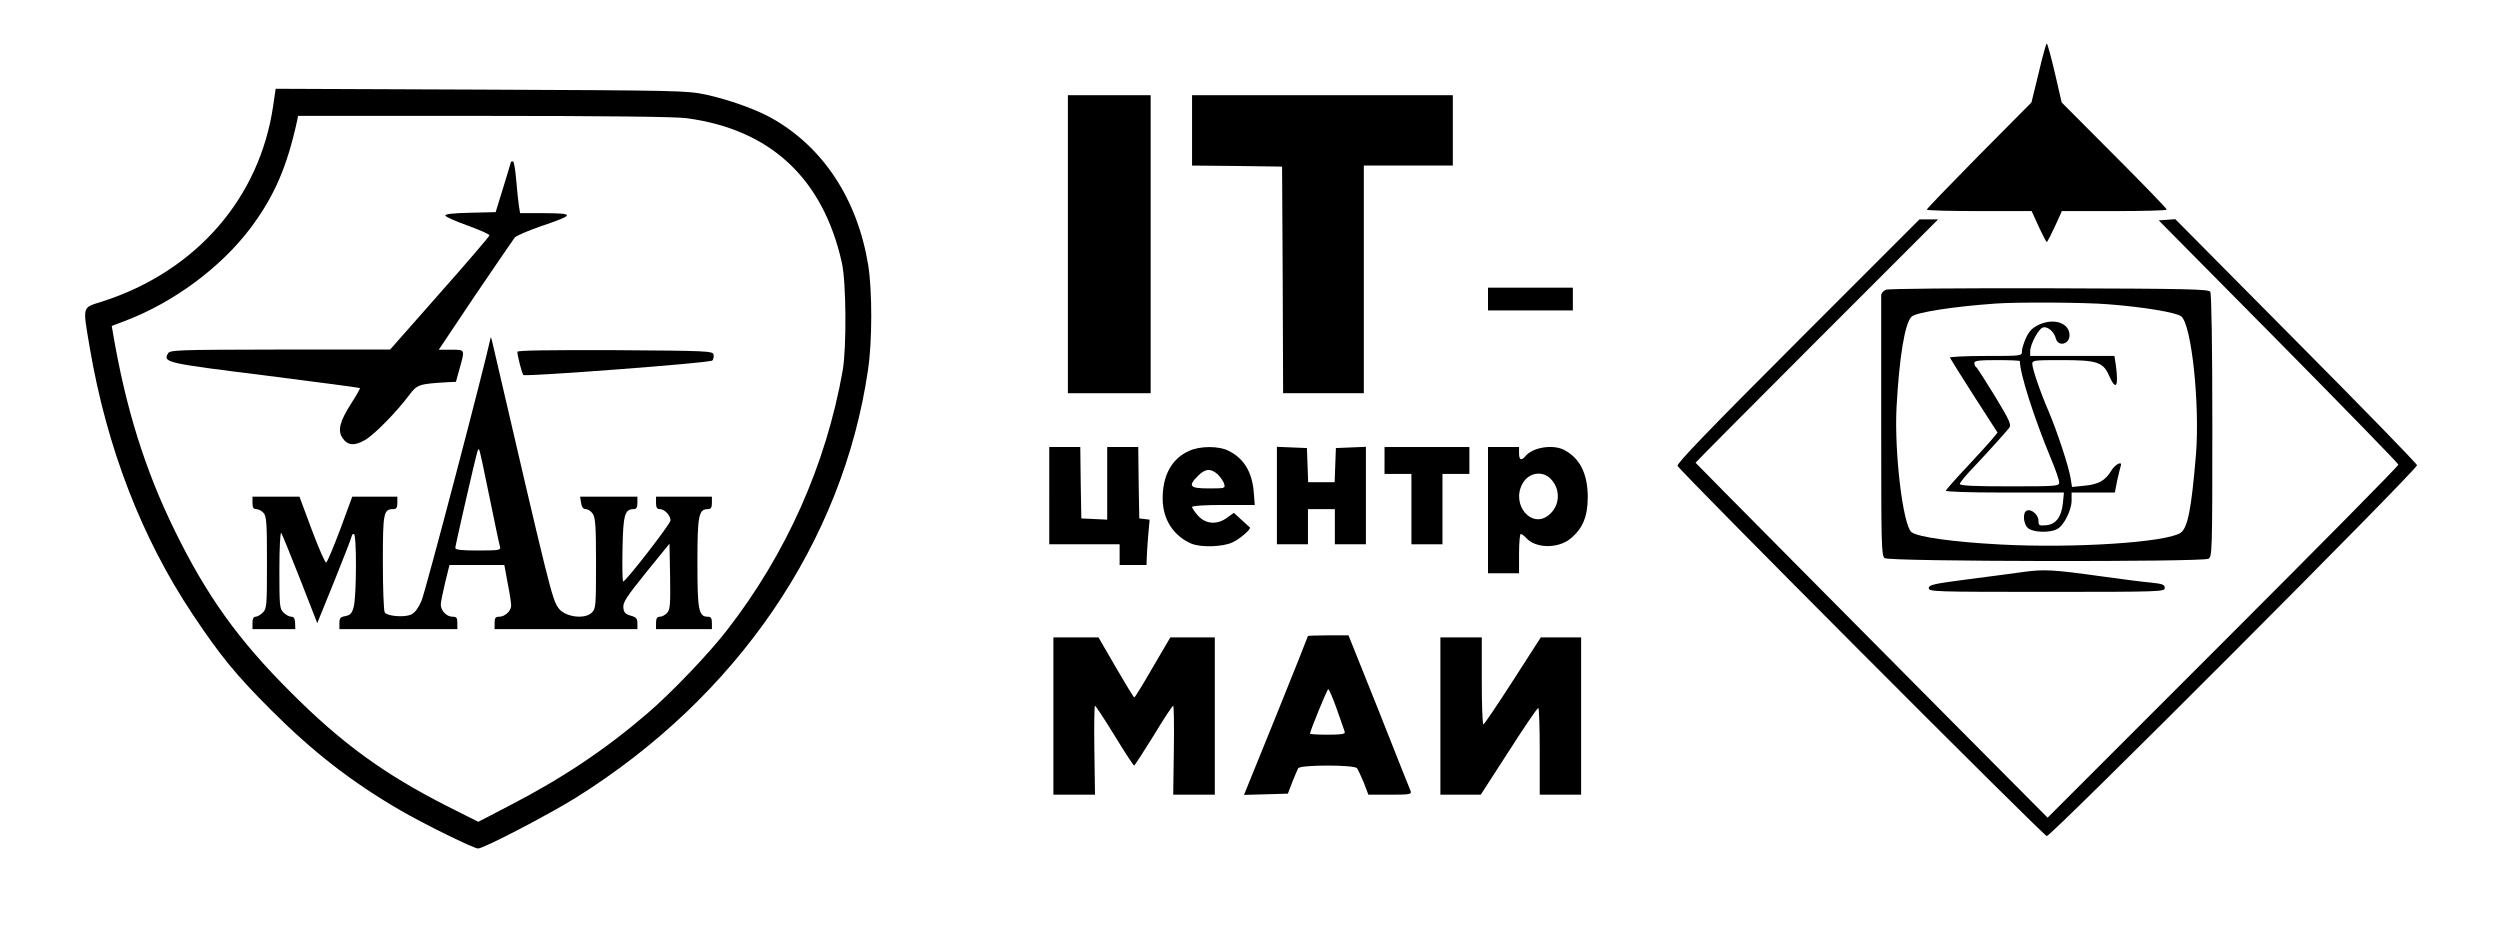 <?xml version="1.0" standalone="no"?>
<!DOCTYPE svg PUBLIC "-//W3C//DTD SVG 20010904//EN"
 "http://www.w3.org/TR/2001/REC-SVG-20010904/DTD/svg10.dtd">
<svg version="1.0" xmlns="http://www.w3.org/2000/svg"
 width="1208pt" height="448pt" viewBox="0 0 1208 448"
 preserveAspectRatio="xMidYMid meet">

<g transform="translate(0,448) scale(0.1,-0.1)">
<path d="M9851 4128 l-35 -143 -253 -255 c-139 -141 -253 -259 -253 -263 0 -4
114 -7 253 -7 l254 0 34 -75 c19 -41 36 -74 39 -74 3 0 20 33 39 74 l34 75
254 0 c139 0 253 3 253 7 0 5 -114 123 -254 263 l-254 255 -33 143 c-18 78
-36 142 -39 142 -3 0 -21 -64 -39 -142z"/>
<path d="M1320 3969 c-65 -446 -372 -799 -823 -945 -103 -33 -98 -16 -63 -226
82 -480 250 -917 498 -1288 132 -198 207 -290 377 -460 203 -203 388 -347 623
-484 115 -67 357 -186 378 -186 27 0 340 163 475 247 777 487 1287 1233 1409
2064 21 137 21 385 1 509 -52 317 -217 569 -466 709 -77 43 -205 89 -319 114
-92 19 -129 20 -1086 24 l-992 4 -12 -82z m1997 -60 c406 -54 660 -291 751
-699 21 -95 23 -408 4 -520 -81 -457 -273 -887 -560 -1256 -89 -115 -268 -302
-386 -403 -203 -174 -408 -311 -663 -443 l-152 -79 -149 75 c-304 154 -512
305 -757 551 -254 253 -406 466 -560 780 -144 293 -238 594 -299 955 l-6 35
63 24 c236 89 466 260 609 451 114 153 175 294 224 518 l4 22 899 0 c574 0
928 -4 978 -11z"/>
<path d="M2469 3698 c0 -2 -17 -57 -37 -123 l-37 -120 -123 -3 c-85 -2 -122
-6 -120 -14 2 -6 51 -28 108 -48 58 -21 105 -42 105 -47 0 -5 -108 -131 -240
-280 l-240 -272 -532 0 c-509 -1 -533 -2 -542 -20 -23 -42 -7 -46 469 -105
250 -32 457 -59 459 -61 2 -2 -17 -36 -43 -76 -54 -85 -65 -128 -42 -164 25
-38 58 -41 110 -11 45 26 152 135 214 218 38 50 47 53 181 61 l44 2 18 65 c26
93 27 90 -41 90 l-60 0 176 263 c98 144 184 270 191 279 8 9 64 33 124 54 166
56 168 63 23 64 l-121 0 -6 38 c-3 20 -9 76 -13 125 -4 48 -11 87 -15 87 -5 0
-9 -1 -10 -2z"/>
<path d="M2371 2849 c-27 -130 -317 -1236 -335 -1274 -18 -39 -33 -58 -53 -66
-35 -13 -113 -6 -124 12 -5 8 -9 116 -9 241 0 242 3 258 51 258 14 0 19 7 19
30 l0 30 -109 0 -109 0 -58 -158 c-33 -87 -63 -159 -68 -160 -5 -2 -36 69 -69
157 l-60 161 -114 0 -113 0 0 -30 c0 -22 5 -30 18 -30 11 0 26 -8 35 -18 15
-16 17 -48 17 -240 0 -209 -1 -223 -20 -242 -11 -11 -27 -20 -35 -20 -10 0
-15 -10 -15 -30 l0 -30 104 0 103 0 -1 30 c-1 21 -6 30 -18 30 -10 0 -27 9
-38 20 -19 19 -20 33 -20 207 0 104 4 183 9 178 4 -6 45 -106 91 -223 l83
-213 84 207 c46 114 83 210 83 215 0 5 5 9 10 9 14 0 13 -304 -1 -353 -8 -30
-16 -39 -40 -44 -24 -4 -29 -10 -29 -34 l0 -29 285 0 285 0 0 30 c0 25 -4 30
-23 30 -29 0 -57 29 -57 59 0 12 10 60 21 106 l21 85 133 0 132 0 16 -87 c10
-49 17 -97 17 -109 0 -26 -30 -54 -58 -54 -18 0 -22 -6 -22 -30 l0 -30 345 0
345 0 0 28 c0 23 -6 30 -32 37 -27 8 -34 16 -36 40 -2 25 16 52 110 169 l113
139 3 -158 c2 -136 0 -160 -14 -176 -10 -11 -25 -19 -36 -19 -13 0 -18 -8 -18
-30 l0 -30 135 0 135 0 0 30 c0 23 -5 30 -19 30 -45 0 -51 30 -51 260 0 230 6
260 51 260 14 0 19 7 19 30 l0 30 -135 0 -135 0 0 -30 c0 -22 5 -30 18 -30 23
0 52 -30 52 -55 0 -16 -216 -295 -229 -295 -3 0 -5 71 -3 157 3 166 11 193 54
193 13 0 18 8 18 30 l0 30 -138 0 -139 0 5 -30 c3 -21 10 -30 23 -30 10 0 25
-10 33 -22 13 -19 16 -59 16 -240 0 -205 -1 -219 -20 -238 -35 -35 -134 -21
-163 24 -30 46 -37 71 -320 1291 -3 11 -5 17 -6 14z m-6 -770 c25 -123 48
-232 51 -241 5 -16 -5 -18 -105 -18 -82 0 -111 3 -111 13 0 10 94 422 107 466
2 8 6 12 8 9 3 -2 25 -105 50 -229z"/>
<path d="M2500 2780 c0 -19 22 -105 29 -112 9 -9 901 58 913 70 5 5 8 18 6 28
-3 18 -25 19 -476 22 -329 1 -472 -1 -472 -8z"/>
<path d="M5160 3300 l0 -720 200 0 200 0 0 720 0 720 -200 0 -200 0 0 -720z"/>
<path d="M5760 3850 l0 -170 218 -2 217 -3 3 -547 2 -548 195 0 195 0 0 550 0
550 215 0 215 0 0 170 0 170 -630 0 -630 0 0 -170z"/>
<path d="M8686 2831 c-425 -425 -586 -592 -580 -602 20 -35 1770 -1789 1784
-1789 22 0 1793 1774 1789 1792 -2 9 -266 280 -586 602 l-582 587 -40 -3 -40
-3 579 -585 c318 -322 579 -590 579 -595 1 -6 -381 -392 -847 -858 l-848 -848
-505 508 c-415 418 -1188 1197 -1196 1207 -1 1 262 266 585 589 l587 587 -45
0 -45 0 -589 -589z"/>
<path d="M7190 3035 l0 -55 205 0 205 0 0 55 0 55 -205 0 -205 0 0 -55z"/>
<path d="M9113 3080 c-13 -5 -23 -17 -23 -27 0 -10 0 -297 0 -638 0 -573 1
-621 17 -632 22 -17 1533 -19 1564 -3 18 10 19 28 19 643 0 381 -4 638 -10
647 -8 13 -107 15 -777 17 -446 1 -777 -2 -790 -7z m1071 -70 c172 -13 334
-40 356 -59 50 -41 90 -425 71 -666 -22 -265 -40 -357 -75 -380 -71 -46 -516
-75 -870 -56 -227 12 -401 36 -430 60 -41 34 -83 384 -72 601 13 242 40 410
73 440 22 21 204 49 403 63 103 8 434 6 544 -3z"/>
<path d="M9852 2911 c-32 -15 -47 -31 -62 -63 -11 -24 -20 -53 -20 -65 0 -23
0 -23 -176 -23 -97 0 -174 -4 -172 -8 2 -5 54 -88 116 -185 l114 -177 -21 -26
c-11 -14 -66 -75 -123 -136 -57 -60 -104 -114 -106 -119 -2 -5 112 -9 283 -9
l288 0 -5 -51 c-7 -67 -34 -103 -81 -107 -34 -3 -37 -1 -37 22 0 28 -34 58
-56 49 -23 -9 -17 -69 8 -87 27 -19 103 -21 137 -3 33 16 71 91 71 139 l0 38
104 0 105 0 11 57 c7 32 15 63 17 70 11 28 -26 11 -45 -21 -29 -48 -62 -67
-131 -73 l-59 -6 -7 44 c-10 58 -65 225 -105 319 -42 97 -80 209 -80 232 0 17
11 18 140 18 173 0 202 -9 231 -75 33 -75 47 -55 33 49 l-7 46 -203 0 -204 0
0 23 c0 34 42 112 63 115 23 5 53 -22 61 -54 11 -41 66 -28 66 16 0 59 -75 85
-148 51z m-92 -176 c0 -59 67 -270 149 -468 23 -54 41 -107 41 -118 0 -18 -10
-19 -240 -19 -177 0 -240 3 -240 12 0 6 30 43 68 82 76 81 150 163 170 188 12
15 4 34 -68 153 -46 74 -86 138 -91 141 -5 3 -9 12 -9 20 0 11 21 14 110 14
61 0 110 -2 110 -5z"/>
<path d="M5070 2085 l0 -235 170 0 170 0 0 -50 0 -50 65 0 65 0 1 33 c0 17 4
67 7 109 l7 77 -25 3 -25 3 -3 173 -2 172 -75 0 -75 0 0 -175 0 -176 -62 3
-63 3 -3 173 -2 172 -75 0 -75 0 0 -235z"/>
<path d="M5745 2301 c-84 -38 -128 -119 -127 -233 1 -99 53 -178 139 -215 47
-19 150 -16 198 6 37 17 94 67 84 73 -2 2 -21 18 -41 37 l-36 33 -32 -23 c-48
-36 -104 -32 -141 9 -16 18 -29 37 -29 42 0 6 59 10 151 10 l152 0 -5 63 c-8
96 -47 161 -120 198 -48 25 -139 25 -193 0z m139 -113 c13 -13 27 -33 31 -45
6 -23 5 -23 -74 -23 -93 0 -102 11 -52 61 35 35 61 37 95 7z"/>
<path d="M6170 2085 l0 -235 75 0 75 0 0 85 0 85 65 0 65 0 0 -85 0 -85 75 0
75 0 0 235 0 236 -72 -3 -73 -3 -3 -82 -3 -83 -64 0 -64 0 -3 83 -3 82 -72 3
-73 3 0 -236z"/>
<path d="M6690 2255 l0 -65 65 0 65 0 0 -170 0 -170 75 0 75 0 0 170 0 170 65
0 65 0 0 65 0 65 -205 0 -205 0 0 -65z"/>
<path d="M7190 2015 l0 -305 75 0 75 0 0 95 c0 52 4 95 8 95 5 0 17 -9 27 -20
45 -50 153 -52 213 -3 59 48 84 107 84 200 0 114 -38 189 -114 229 -54 28
-152 13 -187 -30 -20 -24 -31 -19 -31 14 l0 30 -75 0 -75 0 0 -305z m305 149
c48 -51 42 -132 -13 -174 -82 -65 -179 50 -127 150 29 57 99 69 140 24z"/>
<path d="M9775 1716 c-49 -7 -172 -23 -272 -36 -161 -21 -183 -26 -183 -42 0
-17 27 -18 570 -18 552 0 570 1 570 19 0 16 -10 20 -67 26 -38 3 -144 17 -238
30 -238 33 -278 35 -380 21z"/>
<path d="M6320 1407 c0 -2 -69 -176 -154 -386 l-155 -382 106 3 106 3 21 55
c12 30 25 61 29 68 12 17 271 17 284 0 5 -7 20 -39 33 -70 l22 -58 105 0 c96
0 105 2 99 18 -4 9 -73 182 -153 385 l-147 367 -98 0 c-54 0 -98 -2 -98 -3z
m140 -355 c19 -53 36 -103 38 -109 3 -10 -19 -13 -82 -13 -47 0 -86 2 -86 5 0
13 83 215 88 215 4 0 23 -44 42 -98z"/>
<path d="M5090 1020 l0 -380 100 0 101 0 -3 215 c-2 118 0 215 3 215 3 0 46
-65 95 -145 49 -80 91 -145 94 -144 3 0 45 65 94 144 48 80 91 145 95 145 3 0
5 -97 3 -215 l-3 -215 101 0 100 0 0 380 0 380 -108 0 -107 0 -85 -145 c-46
-80 -86 -145 -89 -145 -4 1 -43 66 -89 145 l-84 145 -109 0 -109 0 0 -380z"/>
<path d="M6960 1020 l0 -380 98 0 97 0 135 209 c74 116 138 210 143 210 4 1 7
-93 7 -209 l0 -210 100 0 100 0 0 380 0 380 -97 0 -98 0 -135 -210 c-74 -115
-138 -210 -142 -210 -5 0 -8 95 -8 210 l0 210 -100 0 -100 0 0 -380z"/>
</g>
</svg>
